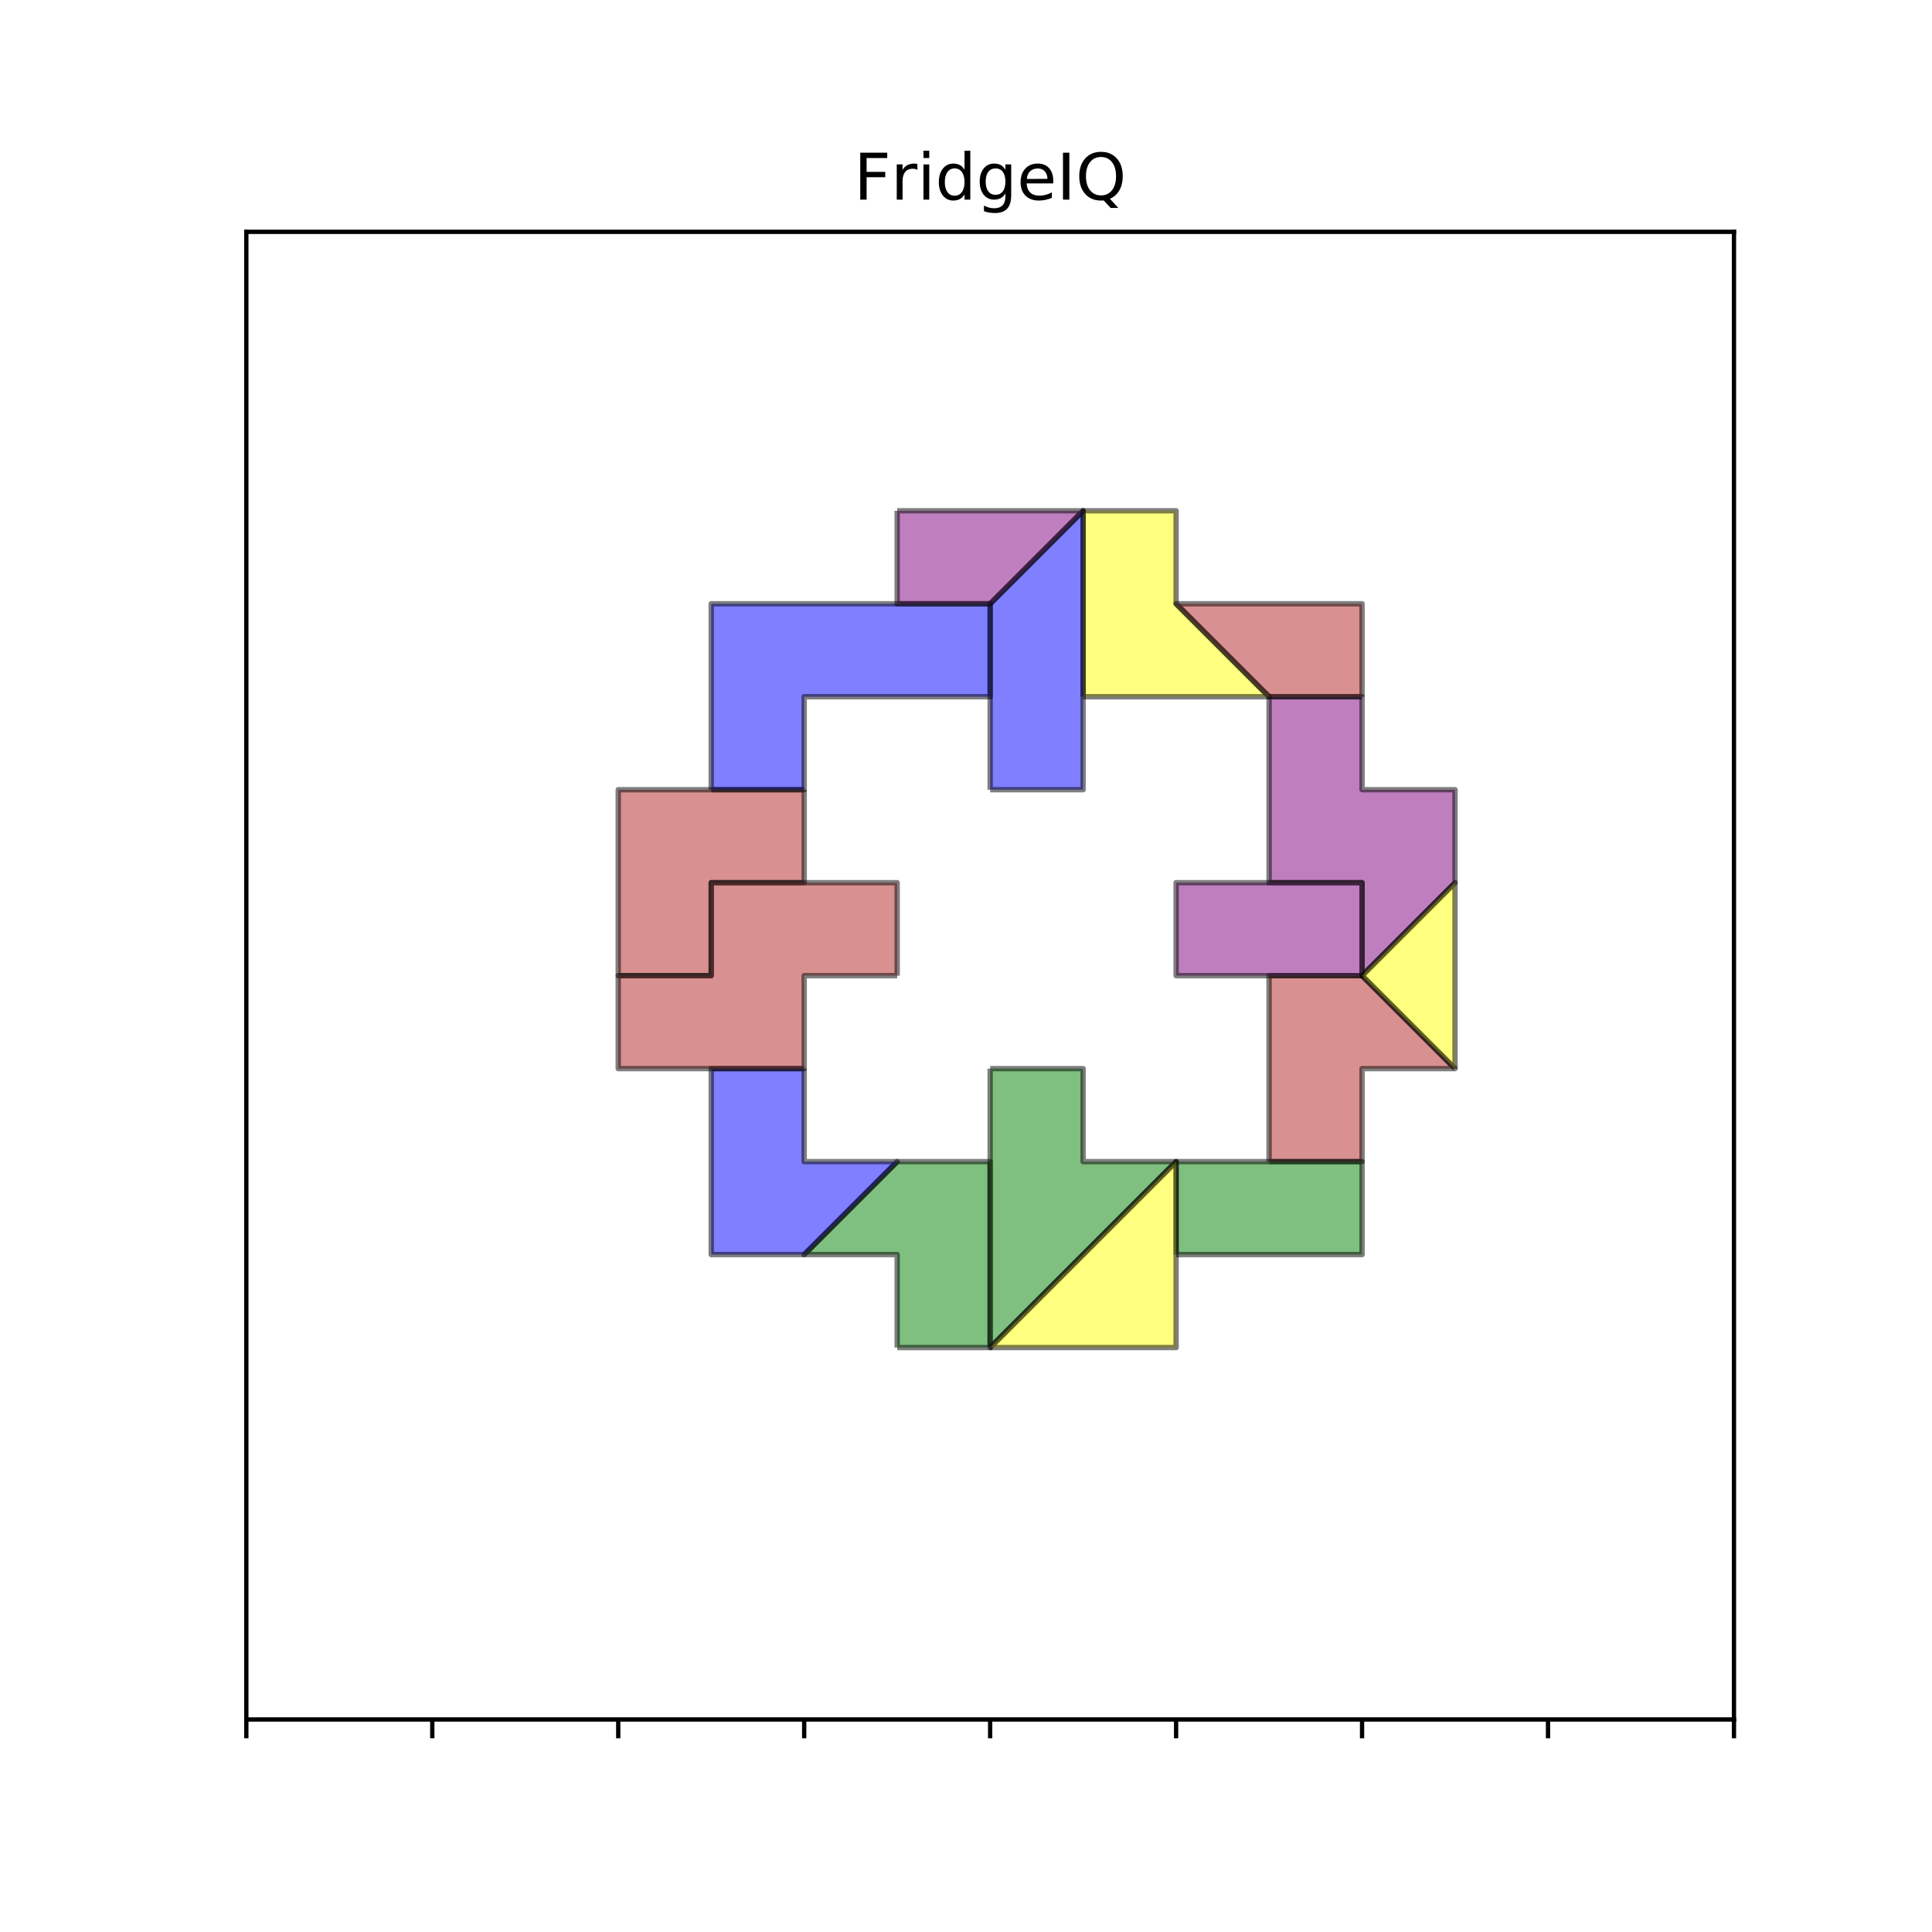 <?xml version="1.0" encoding="utf-8" standalone="no"?>
<!DOCTYPE svg PUBLIC "-//W3C//DTD SVG 1.1//EN"
  "http://www.w3.org/Graphics/SVG/1.1/DTD/svg11.dtd">
<!-- Created with matplotlib (https://matplotlib.org/) -->
<svg height="360pt" version="1.1" viewBox="0 0 360 360" width="360pt" xmlns="http://www.w3.org/2000/svg" xmlns:xlink="http://www.w3.org/1999/xlink">
 <defs>
  <style type="text/css">
*{stroke-linecap:butt;stroke-linejoin:round;}
  </style>
 </defs>
 <g id="figure_1">
  <g id="patch_1">
   <path d="M 0 360 
L 360 360 
L 360 0 
L 0 0 
z
" style="fill:#ffffff;"/>
  </g>
  <g id="axes_1">
   <g id="patch_2">
    <path d="M 45.9 320.4 
L 323.1 320.4 
L 323.1 43.2 
L 45.9 43.2 
z
" style="fill:#ffffff;"/>
   </g>
   <g id="patch_3">
    <path clip-path="url(#pd10ca604c2)" d="M 236.475 216.45 
L 253.8 216.45 
L 253.8 199.125 
L 271.125 199.125 
L 253.8 181.8 
L 236.475 181.8 
L 236.475 216.45 
" style="fill:#b22222;opacity:0.5;stroke:#000000;stroke-linejoin:miter;"/>
   </g>
   <g id="patch_4">
    <path clip-path="url(#pd10ca604c2)" d="M 167.175 251.1 
L 184.5 251.1 
L 184.5 216.45 
L 167.175 216.45 
L 149.85 233.775 
L 167.175 233.775 
L 167.175 251.1 
" style="fill:#008000;opacity:0.5;stroke:#000000;stroke-linejoin:miter;"/>
   </g>
   <g id="patch_5">
    <path clip-path="url(#pd10ca604c2)" d="M 149.85 199.125 
L 132.525 199.125 
L 132.525 233.775 
L 149.85 233.775 
L 167.175 216.45 
L 149.85 216.45 
L 149.85 199.125 
" style="fill:#0000ff;opacity:0.5;stroke:#000000;stroke-linejoin:miter;"/>
   </g>
   <g id="patch_6">
    <path clip-path="url(#pd10ca604c2)" d="M 236.475 129.825 
L 236.475 164.475 
L 253.8 164.475 
L 253.8 181.8 
L 271.125 164.475 
L 271.125 147.15 
L 253.8 147.15 
L 253.8 129.825 
L 236.475 129.825 
" style="fill:#800080;opacity:0.5;stroke:#000000;stroke-linejoin:miter;"/>
   </g>
   <g id="patch_7">
    <path clip-path="url(#pd10ca604c2)" d="M 201.825 129.825 
L 236.475 129.825 
L 219.15 112.5 
L 219.15 95.175 
L 201.825 95.175 
L 201.825 129.825 
" style="fill:#ffff00;opacity:0.5;stroke:#000000;stroke-linejoin:miter;"/>
   </g>
   <g id="patch_8">
    <path clip-path="url(#pd10ca604c2)" d="M 253.8 129.825 
L 253.8 112.5 
L 219.15 112.5 
L 236.475 129.825 
L 253.8 129.825 
" style="fill:#b22222;opacity:0.5;stroke:#000000;stroke-linejoin:miter;"/>
   </g>
   <g id="patch_9">
    <path clip-path="url(#pd10ca604c2)" d="M 184.5 199.125 
L 184.5 251.1 
L 219.15 216.45 
L 201.825 216.45 
L 201.825 199.125 
L 184.5 199.125 
" style="fill:#008000;opacity:0.5;stroke:#000000;stroke-linejoin:miter;"/>
   </g>
   <g id="patch_10">
    <path clip-path="url(#pd10ca604c2)" d="M 184.5 147.15 
L 201.825 147.15 
L 201.825 95.175 
L 184.5 112.5 
L 184.5 147.15 
" style="fill:#0000ff;opacity:0.5;stroke:#000000;stroke-linejoin:miter;"/>
   </g>
   <g id="patch_11">
    <path clip-path="url(#pd10ca604c2)" d="M 253.8 181.8 
L 253.8 164.475 
L 219.15 164.475 
L 219.15 181.8 
L 253.8 181.8 
" style="fill:#800080;opacity:0.5;stroke:#000000;stroke-linejoin:miter;"/>
   </g>
   <g id="patch_12">
    <path clip-path="url(#pd10ca604c2)" d="M 271.125 199.125 
L 271.125 164.475 
L 253.8 181.8 
L 271.125 199.125 
" style="fill:#ffff00;opacity:0.5;stroke:#000000;stroke-linejoin:miter;"/>
   </g>
   <g id="patch_13">
    <path clip-path="url(#pd10ca604c2)" d="M 149.85 147.15 
L 115.2 147.15 
L 115.2 181.8 
L 132.525 181.8 
L 132.525 164.475 
L 149.85 164.475 
L 149.85 147.15 
" style="fill:#b22222;opacity:0.5;stroke:#000000;stroke-linejoin:miter;"/>
   </g>
   <g id="patch_14">
    <path clip-path="url(#pd10ca604c2)" d="M 219.15 233.775 
L 253.8 233.775 
L 253.8 216.45 
L 219.15 216.45 
L 219.15 233.775 
" style="fill:#008000;opacity:0.5;stroke:#000000;stroke-linejoin:miter;"/>
   </g>
   <g id="patch_15">
    <path clip-path="url(#pd10ca604c2)" d="M 132.525 147.15 
L 149.85 147.15 
L 149.85 129.825 
L 184.5 129.825 
L 184.5 112.5 
L 132.525 112.5 
L 132.525 147.15 
" style="fill:#0000ff;opacity:0.5;stroke:#000000;stroke-linejoin:miter;"/>
   </g>
   <g id="patch_16">
    <path clip-path="url(#pd10ca604c2)" d="M 167.175 95.175 
L 167.175 112.5 
L 184.5 112.5 
L 201.825 95.175 
L 167.175 95.175 
" style="fill:#800080;opacity:0.5;stroke:#000000;stroke-linejoin:miter;"/>
   </g>
   <g id="patch_17">
    <path clip-path="url(#pd10ca604c2)" d="M 184.5 251.1 
L 219.15 251.1 
L 219.15 216.45 
L 184.5 251.1 
" style="fill:#ffff00;opacity:0.5;stroke:#000000;stroke-linejoin:miter;"/>
   </g>
   <g id="patch_18">
    <path clip-path="url(#pd10ca604c2)" d="M 167.175 181.8 
L 167.175 164.475 
L 132.525 164.475 
L 132.525 181.8 
L 115.2 181.8 
L 115.2 199.125 
L 149.85 199.125 
L 149.85 181.8 
L 167.175 181.8 
" style="fill:#b22222;opacity:0.5;stroke:#000000;stroke-linejoin:miter;"/>
   </g>
   <g id="matplotlib.axis_1">
    <g id="xtick_1">
     <g id="line2d_1">
      <defs>
       <path d="M 0 0 
L 0 3.5 
" id="m34b0fed483" style="stroke:#000000;stroke-width:0.8;"/>
      </defs>
      <g>
       <use style="stroke:#000000;stroke-width:0.8;" x="45.9" xlink:href="#m34b0fed483" y="320.4"/>
      </g>
     </g>
    </g>
    <g id="xtick_2">
     <g id="line2d_2">
      <g>
       <use style="stroke:#000000;stroke-width:0.8;" x="80.55" xlink:href="#m34b0fed483" y="320.4"/>
      </g>
     </g>
    </g>
    <g id="xtick_3">
     <g id="line2d_3">
      <g>
       <use style="stroke:#000000;stroke-width:0.8;" x="115.2" xlink:href="#m34b0fed483" y="320.4"/>
      </g>
     </g>
    </g>
    <g id="xtick_4">
     <g id="line2d_4">
      <g>
       <use style="stroke:#000000;stroke-width:0.8;" x="149.85" xlink:href="#m34b0fed483" y="320.4"/>
      </g>
     </g>
    </g>
    <g id="xtick_5">
     <g id="line2d_5">
      <g>
       <use style="stroke:#000000;stroke-width:0.8;" x="184.5" xlink:href="#m34b0fed483" y="320.4"/>
      </g>
     </g>
    </g>
    <g id="xtick_6">
     <g id="line2d_6">
      <g>
       <use style="stroke:#000000;stroke-width:0.8;" x="219.15" xlink:href="#m34b0fed483" y="320.4"/>
      </g>
     </g>
    </g>
    <g id="xtick_7">
     <g id="line2d_7">
      <g>
       <use style="stroke:#000000;stroke-width:0.8;" x="253.8" xlink:href="#m34b0fed483" y="320.4"/>
      </g>
     </g>
    </g>
    <g id="xtick_8">
     <g id="line2d_8">
      <g>
       <use style="stroke:#000000;stroke-width:0.8;" x="288.45" xlink:href="#m34b0fed483" y="320.4"/>
      </g>
     </g>
    </g>
    <g id="xtick_9">
     <g id="line2d_9">
      <g>
       <use style="stroke:#000000;stroke-width:0.8;" x="323.1" xlink:href="#m34b0fed483" y="320.4"/>
      </g>
     </g>
    </g>
   </g>
   <g id="matplotlib.axis_2"/>
   <g id="patch_19">
    <path d="M 45.9 320.4 
L 45.9 43.2 
" style="fill:none;stroke:#000000;stroke-linecap:square;stroke-linejoin:miter;stroke-width:0.8;"/>
   </g>
   <g id="patch_20">
    <path d="M 323.1 320.4 
L 323.1 43.2 
" style="fill:none;stroke:#000000;stroke-linecap:square;stroke-linejoin:miter;stroke-width:0.8;"/>
   </g>
   <g id="patch_21">
    <path d="M 45.9 320.4 
L 323.1 320.4 
" style="fill:none;stroke:#000000;stroke-linecap:square;stroke-linejoin:miter;stroke-width:0.8;"/>
   </g>
   <g id="patch_22">
    <path d="M 45.9 43.2 
L 323.1 43.2 
" style="fill:none;stroke:#000000;stroke-linecap:square;stroke-linejoin:miter;stroke-width:0.8;"/>
   </g>
   <g id="text_1">
    <!-- FridgeIQ -->
    <defs>
     <path d="M 9.812 72.906 
L 51.703 72.906 
L 51.703 64.594 
L 19.672 64.594 
L 19.672 43.109 
L 48.578 43.109 
L 48.578 34.812 
L 19.672 34.812 
L 19.672 0 
L 9.812 0 
z
" id="DejaVuSans-70"/>
     <path d="M 41.109 46.297 
Q 39.594 47.172 37.812 47.578 
Q 36.031 48 33.891 48 
Q 26.266 48 22.188 43.047 
Q 18.109 38.094 18.109 28.812 
L 18.109 0 
L 9.078 0 
L 9.078 54.688 
L 18.109 54.688 
L 18.109 46.188 
Q 20.953 51.172 25.484 53.578 
Q 30.031 56 36.531 56 
Q 37.453 56 38.578 55.875 
Q 39.703 55.766 41.062 55.516 
z
" id="DejaVuSans-114"/>
     <path d="M 9.422 54.688 
L 18.406 54.688 
L 18.406 0 
L 9.422 0 
z
M 9.422 75.984 
L 18.406 75.984 
L 18.406 64.594 
L 9.422 64.594 
z
" id="DejaVuSans-105"/>
     <path d="M 45.406 46.391 
L 45.406 75.984 
L 54.391 75.984 
L 54.391 0 
L 45.406 0 
L 45.406 8.203 
Q 42.578 3.328 38.25 0.953 
Q 33.938 -1.422 27.875 -1.422 
Q 17.969 -1.422 11.734 6.484 
Q 5.516 14.406 5.516 27.297 
Q 5.516 40.188 11.734 48.094 
Q 17.969 56 27.875 56 
Q 33.938 56 38.25 53.625 
Q 42.578 51.266 45.406 46.391 
z
M 14.797 27.297 
Q 14.797 17.391 18.875 11.75 
Q 22.953 6.109 30.078 6.109 
Q 37.203 6.109 41.297 11.75 
Q 45.406 17.391 45.406 27.297 
Q 45.406 37.203 41.297 42.844 
Q 37.203 48.484 30.078 48.484 
Q 22.953 48.484 18.875 42.844 
Q 14.797 37.203 14.797 27.297 
z
" id="DejaVuSans-100"/>
     <path d="M 45.406 27.984 
Q 45.406 37.75 41.375 43.109 
Q 37.359 48.484 30.078 48.484 
Q 22.859 48.484 18.828 43.109 
Q 14.797 37.75 14.797 27.984 
Q 14.797 18.266 18.828 12.891 
Q 22.859 7.516 30.078 7.516 
Q 37.359 7.516 41.375 12.891 
Q 45.406 18.266 45.406 27.984 
z
M 54.391 6.781 
Q 54.391 -7.172 48.188 -13.984 
Q 42 -20.797 29.203 -20.797 
Q 24.469 -20.797 20.266 -20.094 
Q 16.062 -19.391 12.109 -17.922 
L 12.109 -9.188 
Q 16.062 -11.328 19.922 -12.344 
Q 23.781 -13.375 27.781 -13.375 
Q 36.625 -13.375 41.016 -8.766 
Q 45.406 -4.156 45.406 5.172 
L 45.406 9.625 
Q 42.625 4.781 38.281 2.391 
Q 33.938 0 27.875 0 
Q 17.828 0 11.672 7.656 
Q 5.516 15.328 5.516 27.984 
Q 5.516 40.672 11.672 48.328 
Q 17.828 56 27.875 56 
Q 33.938 56 38.281 53.609 
Q 42.625 51.219 45.406 46.391 
L 45.406 54.688 
L 54.391 54.688 
z
" id="DejaVuSans-103"/>
     <path d="M 56.203 29.594 
L 56.203 25.203 
L 14.891 25.203 
Q 15.484 15.922 20.484 11.062 
Q 25.484 6.203 34.422 6.203 
Q 39.594 6.203 44.453 7.469 
Q 49.312 8.734 54.109 11.281 
L 54.109 2.781 
Q 49.266 0.734 44.188 -0.344 
Q 39.109 -1.422 33.891 -1.422 
Q 20.797 -1.422 13.156 6.188 
Q 5.516 13.812 5.516 26.812 
Q 5.516 40.234 12.766 48.109 
Q 20.016 56 32.328 56 
Q 43.359 56 49.781 48.891 
Q 56.203 41.797 56.203 29.594 
z
M 47.219 32.234 
Q 47.125 39.594 43.094 43.984 
Q 39.062 48.391 32.422 48.391 
Q 24.906 48.391 20.391 44.141 
Q 15.875 39.891 15.188 32.172 
z
" id="DejaVuSans-101"/>
     <path d="M 9.812 72.906 
L 19.672 72.906 
L 19.672 0 
L 9.812 0 
z
" id="DejaVuSans-73"/>
     <path d="M 39.406 66.219 
Q 28.656 66.219 22.328 58.203 
Q 16.016 50.203 16.016 36.375 
Q 16.016 22.609 22.328 14.594 
Q 28.656 6.594 39.406 6.594 
Q 50.141 6.594 56.422 14.594 
Q 62.703 22.609 62.703 36.375 
Q 62.703 50.203 56.422 58.203 
Q 50.141 66.219 39.406 66.219 
z
M 53.219 1.312 
L 66.219 -12.891 
L 54.297 -12.891 
L 43.5 -1.219 
Q 41.891 -1.312 41.031 -1.359 
Q 40.188 -1.422 39.406 -1.422 
Q 24.031 -1.422 14.812 8.859 
Q 5.609 19.141 5.609 36.375 
Q 5.609 53.656 14.812 63.938 
Q 24.031 74.219 39.406 74.219 
Q 54.734 74.219 63.906 63.938 
Q 73.094 53.656 73.094 36.375 
Q 73.094 23.688 67.984 14.641 
Q 62.891 5.609 53.219 1.312 
z
" id="DejaVuSans-81"/>
    </defs>
    <g transform="translate(159.119 37.2)scale(0.12 -0.12)">
     <use xlink:href="#DejaVuSans-70"/>
     <use x="57.41" xlink:href="#DejaVuSans-114"/>
     <use x="98.523" xlink:href="#DejaVuSans-105"/>
     <use x="126.307" xlink:href="#DejaVuSans-100"/>
     <use x="189.783" xlink:href="#DejaVuSans-103"/>
     <use x="253.26" xlink:href="#DejaVuSans-101"/>
     <use x="314.783" xlink:href="#DejaVuSans-73"/>
     <use x="344.275" xlink:href="#DejaVuSans-81"/>
    </g>
   </g>
  </g>
 </g>
 <defs>
  <clipPath id="pd10ca604c2">
   <rect height="277.2" width="277.2" x="45.9" y="43.2"/>
  </clipPath>
 </defs>
</svg>
